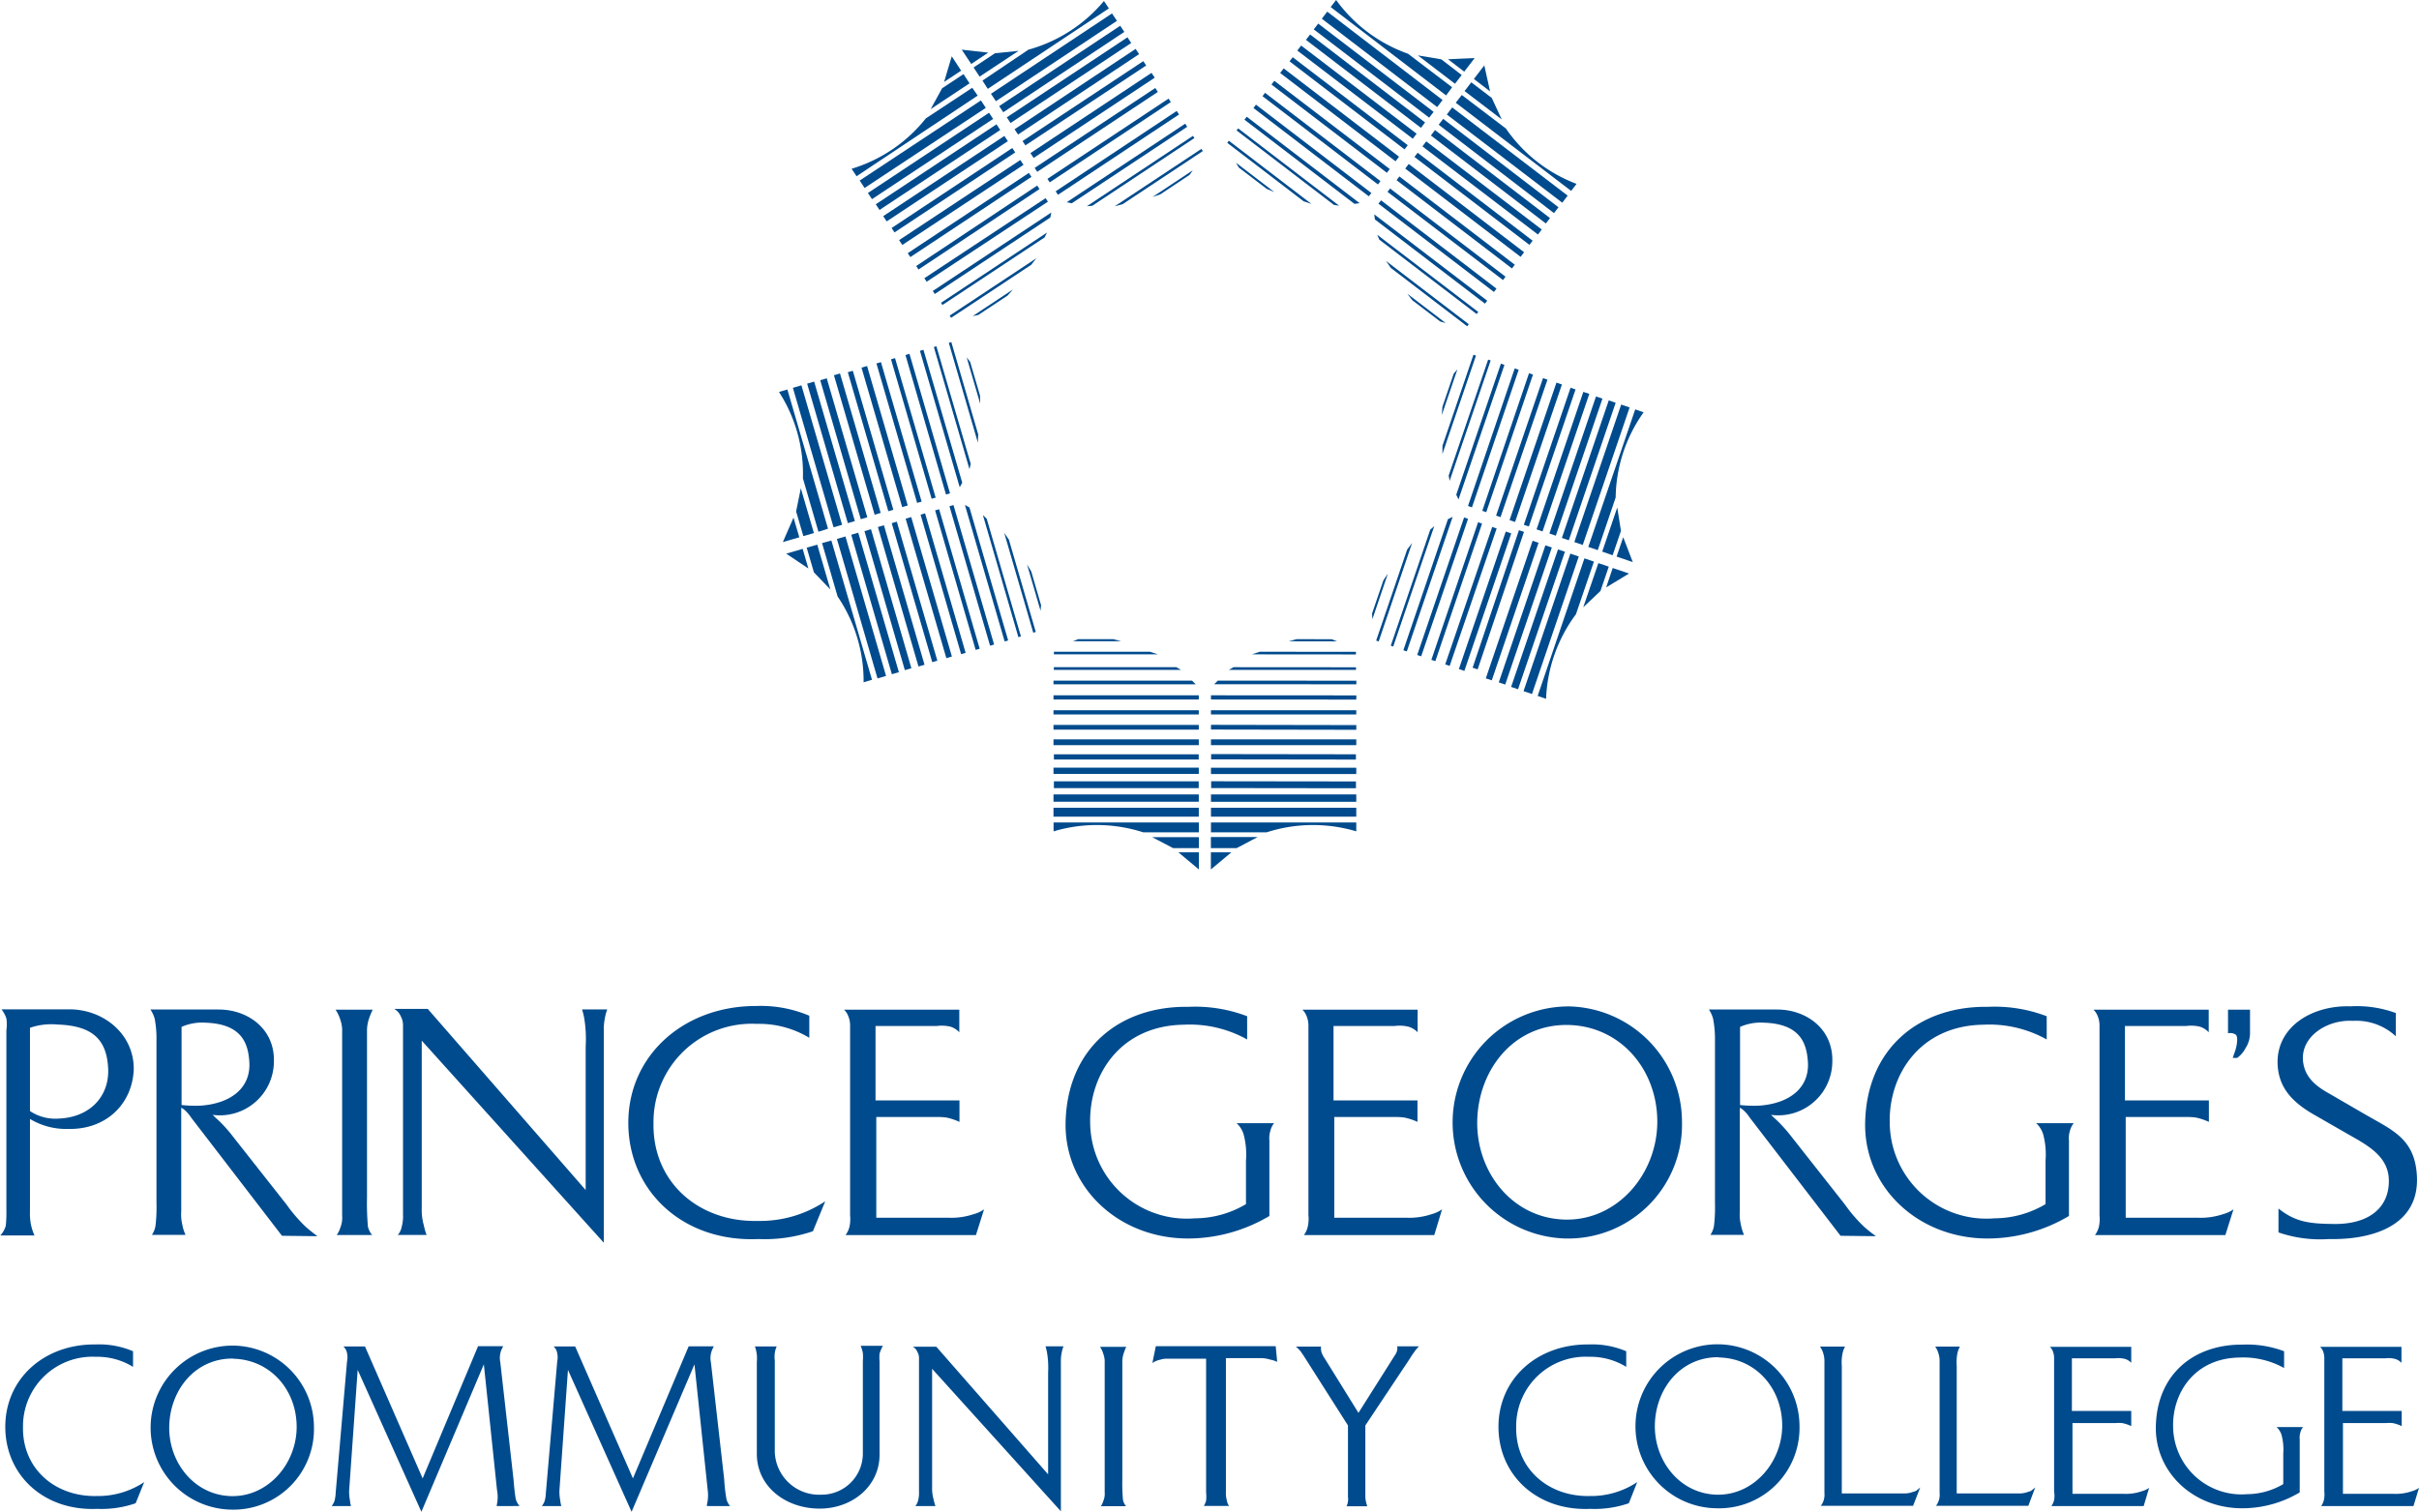 <svg id="oulined" xmlns="http://www.w3.org/2000/svg" viewBox="0 0 288.17 180.14"><defs><style>.cls-1{fill:#004b8d;}</style></defs><polygon class="cls-1" points="142.82 101.56 140.38 101.56 142.82 103.6 142.82 101.56"/><polygon class="cls-1" points="142.82 99.75 137.25 99.75 139.75 101.06 142.82 101.06 142.82 99.75"/><path class="cls-1" d="M146.78,105H129.47v1.06a18,18,0,0,1,10.69.12h6.62Z" transform="translate(-3.96 -7)"/><rect class="cls-1" x="125.5" y="96.25" width="17.31" height="1.06"/><rect class="cls-1" x="125.5" y="82.85" width="17.31" height="0.5"/><polygon class="cls-1" points="142.44 81.54 142 81.1 125.5 81.1 125.5 81.54 142.44 81.54"/><polygon class="cls-1" points="140.69 79.82 140.13 79.5 125.54 79.5 125.54 79.82 140.69 79.82"/><polygon class="cls-1" points="137.94 77.97 137 77.66 125.55 77.66 125.55 77.97 137.94 77.97"/><polygon class="cls-1" points="133.57 76.41 132.63 76.16 128.44 76.16 127.82 76.41 133.57 76.41"/><rect class="cls-1" x="125.5" y="94.66" width="17.31" height="0.87"/><rect class="cls-1" x="125.55" y="93.1" width="17.25" height="0.81"/><rect class="cls-1" x="125.5" y="91.47" width="17.31" height="0.75"/><rect class="cls-1" x="125.55" y="89.88" width="17.25" height="0.62"/><rect class="cls-1" x="125.5" y="88.1" width="17.31" height="0.69"/><rect class="cls-1" x="125.5" y="86.38" width="17.31" height="0.56"/><rect class="cls-1" x="125.5" y="84.63" width="17.31" height="0.5"/><polygon class="cls-1" points="144.25 101.56 146.69 101.56 144.25 103.6 144.25 101.56"/><polygon class="cls-1" points="144.25 99.74 149.82 99.74 147.32 101.06 144.25 101.06 144.25 99.74"/><path class="cls-1" d="M148.22,105h17.31v1.06a18,18,0,0,0-10.69.12h-6.62Z" transform="translate(-3.96 -7)"/><rect class="cls-1" x="144.26" y="96.25" width="17.31" height="1.06"/><polygon class="cls-1" points="144.26 83.35 144.26 82.85 161.58 82.86 161.57 83.36 144.26 83.35"/><polygon class="cls-1" points="144.64 81.53 145.08 81.1 161.58 81.11 161.58 81.54 144.64 81.53"/><polygon class="cls-1" points="146.39 79.82 146.95 79.5 161.54 79.51 161.54 79.82 146.39 79.82"/><polygon class="cls-1" points="149.14 77.97 150.08 77.66 161.53 77.67 161.53 77.98 149.14 77.97"/><polygon class="cls-1" points="153.52 76.41 154.46 76.16 158.64 76.17 159.27 76.42 153.52 76.41"/><rect class="cls-1" x="144.26" y="94.66" width="17.31" height="0.88"/><rect class="cls-1" x="156.46" y="91.88" width="0.81" height="17.25" transform="translate(52.21 250.25) rotate(-89.93)"/><rect class="cls-1" x="144.26" y="91.48" width="17.31" height="0.75"/><rect class="cls-1" x="156.56" y="88.57" width="0.63" height="17.25" transform="translate(55.49 246.92) rotate(-89.92)"/><rect class="cls-1" x="144.26" y="88.1" width="17.31" height="0.69"/><rect class="cls-1" x="156.6" y="85.01" width="0.56" height="17.31" transform="translate(58.98 243.38) rotate(-89.9)"/><rect class="cls-1" x="144.26" y="84.63" width="17.31" height="0.5"/><polygon class="cls-1" points="95.22 64.02 94.53 61.68 93.26 64.59 95.22 64.02"/><polygon class="cls-1" points="96.96 63.52 95.4 58.18 94.84 60.94 95.7 63.88 96.96 63.52"/><path class="cls-1" d="M102.6,70,97.76,53.41l-1,.29A18,18,0,0,1,99.61,64l1.85,6.36Z" transform="translate(-3.96 -7)"/><rect class="cls-1" x="100.82" y="52.72" width="1.06" height="17.31" transform="translate(-17.09 23.81) rotate(-16.25)"/><rect class="cls-1" x="114.23" y="48.89" width="0.5" height="17.31" transform="translate(-15.47 27.22) rotate(-16.2)"/><polygon class="cls-1" points="114.33 58.06 114.63 57.52 110.01 41.68 109.59 41.8 114.33 58.06"/><polygon class="cls-1" points="115.49 55.9 115.64 55.27 111.55 41.26 111.25 41.35 115.49 55.9"/><polygon class="cls-1" points="116.49 52.74 116.53 51.76 113.33 40.76 113.03 40.85 116.49 52.74"/><polygon class="cls-1" points="116.77 48.11 116.75 47.14 115.57 43.12 115.16 42.59 116.77 48.11"/><rect class="cls-1" x="102.52" y="52.25" width="0.87" height="17.31" transform="translate(-16.9 24.28) rotate(-16.27)"/><rect class="cls-1" x="104.08" y="51.84" width="0.81" height="17.25" transform="translate(-16.72 24.68) rotate(-16.26)"/><rect class="cls-1" x="105.7" y="51.34" width="0.75" height="17.31" transform="matrix(0.96, -0.28, 0.28, 0.96, -16.5, 25.02)"/><rect class="cls-1" x="107.36" y="50.92" width="0.62" height="17.25" transform="translate(-16.32 25.51) rotate(-16.25)"/><rect class="cls-1" x="109" y="50.39" width="0.69" height="17.31" transform="matrix(0.96, -0.28, 0.28, 0.96, -16.12, 25.95)"/><rect class="cls-1" x="110.78" y="49.89" width="0.56" height="17.31" transform="translate(-15.91 26.43) rotate(-16.26)"/><rect class="cls-1" x="112.52" y="49.39" width="0.5" height="17.31" transform="translate(-15.7 26.86) rotate(-16.24)"/><polygon class="cls-1" points="95.62 65.4 96.3 67.74 93.66 65.97 95.62 65.4"/><polygon class="cls-1" points="97.36 64.9 98.92 70.24 96.96 68.2 96.1 65.26 97.36 64.9"/><path class="cls-1" d="M103,71.41,107.84,88l-1,.3a17.94,17.94,0,0,0-3.1-10.23l-1.85-6.36Z" transform="translate(-3.96 -7)"/><rect class="cls-1" x="106.06" y="70.72" width="1.06" height="17.31" transform="translate(-21.9 25.96) rotate(-16.23)"/><rect class="cls-1" x="119.48" y="66.9" width="0.5" height="17.31" transform="translate(-20.31 29.48) rotate(-16.23)"/><polygon class="cls-1" points="114.95 60.17 115.49 60.47 120.1 76.31 119.68 76.43 114.95 60.17"/><polygon class="cls-1" points="117.09 61.37 117.55 61.82 121.62 75.83 121.32 75.92 117.09 61.37"/><polygon class="cls-1" points="119.63 63.49 120.19 64.31 123.39 75.3 123.09 75.39 119.63 63.49"/><polygon class="cls-1" points="122.35 67.26 122.85 68.09 124.02 72.11 123.96 72.78 122.35 67.26"/><rect class="cls-1" x="107.77" y="70.25" width="0.87" height="17.31" transform="translate(-21.71 26.41) rotate(-16.24)"/><rect class="cls-1" x="109.33" y="69.83" width="0.81" height="17.25" transform="translate(-21.49 26.73) rotate(-16.2)"/><rect class="cls-1" x="110.95" y="69.34" width="0.75" height="17.31" transform="translate(-21.32 27.21) rotate(-16.22)"/><rect class="cls-1" x="112.6" y="68.9" width="0.63" height="17.25" transform="translate(-21.15 27.7) rotate(-16.25)"/><rect class="cls-1" x="114.25" y="68.39" width="0.69" height="17.31" transform="matrix(0.96, -0.28, 0.28, 0.96, -20.94, 28.14)"/><rect class="cls-1" x="116.03" y="67.9" width="0.56" height="17.31" transform="translate(-20.7 28.49) rotate(-16.2)"/><rect class="cls-1" x="117.77" y="67.4" width="0.5" height="17.31" transform="translate(-20.5 28.95) rotate(-16.2)"/><polygon class="cls-1" points="115.7 7.62 117.73 6.27 114.57 5.92 115.7 7.62"/><polygon class="cls-1" points="116.7 9.13 121.34 6.06 118.53 6.34 115.98 8.04 116.7 9.13"/><path class="cls-1" d="M121.63,17.59,136.06,8l-.59-.88a17.93,17.93,0,0,1-9,5.8L121,16.6Z" transform="translate(-3.96 -7)"/><rect class="cls-1" x="120.86" y="13.29" width="17.31" height="1.06" transform="translate(10.01 66.95) rotate(-33.58)"/><rect class="cls-1" x="128.42" y="24.97" width="17.31" height="0.5" transform="translate(4.95 73) rotate(-33.57)"/><polygon class="cls-1" points="127.07 24.1 127.68 24.22 141.43 15.11 141.19 14.74 127.07 24.1"/><polygon class="cls-1" points="129.48 24.57 130.12 24.52 142.29 16.45 142.11 16.19 129.48 24.57"/><polygon class="cls-1" points="132.79 24.58 133.75 24.32 143.29 18 143.12 17.74 132.79 24.58"/><polygon class="cls-1" points="137.3 23.47 138.22 23.16 141.71 20.84 142.1 20.29 137.3 23.47"/><rect class="cls-1" x="121.79" y="14.78" width="17.31" height="0.88" transform="translate(9.39 67.69) rotate(-33.58)"/><rect class="cls-1" x="122.69" y="16.15" width="17.25" height="0.81" transform="translate(8.77 68.35) rotate(-33.56)"/><rect class="cls-1" x="123.59" y="17.55" width="17.31" height="0.75" transform="translate(8.2 69.16) rotate(-33.59)"/><rect class="cls-1" x="124.52" y="19" width="17.25" height="0.62" transform="translate(7.48 69.67) rotate(-33.49)"/><rect class="cls-1" x="125.47" y="20.42" width="17.31" height="0.69" transform="translate(6.89 70.55) rotate(-33.54)"/><rect class="cls-1" x="126.45" y="21.97" width="17.31" height="0.56" transform="matrix(0.83, -0.55, 0.55, 0.83, 6.22, 71.32)"/><polygon class="cls-1" points="124.78 21.31 125.05 21.73 139.48 12.16 139.21 11.75 124.78 21.31"/><polygon class="cls-1" points="114.5 8.42 112.47 9.76 113.38 6.71 114.5 8.42"/><polygon class="cls-1" points="115.5 9.93 110.87 13 112.23 10.52 114.78 8.83 115.5 9.93"/><path class="cls-1" d="M120.43,18.39,106,28l-.59-.89a17.9,17.9,0,0,0,8.84-6l5.53-3.65Z" transform="translate(-3.96 -7)"/><rect class="cls-1" x="105.23" y="23.65" width="17.31" height="1.06" transform="translate(1.59 59.82) rotate(-33.47)"/><rect class="cls-1" x="112.78" y="35.34" width="17.31" height="0.5" transform="translate(-3.47 65.81) rotate(-33.44)"/><polygon class="cls-1" points="125.24 25.32 125.12 25.92 111.36 35.03 111.12 34.67 125.24 25.32"/><polygon class="cls-1" points="124.73 27.71 124.44 28.29 112.27 36.34 112.1 36.08 124.73 27.71"/><polygon class="cls-1" points="123.46 30.77 122.85 31.55 113.3 37.87 113.13 37.61 123.46 30.77"/><polygon class="cls-1" points="120.67 34.49 120.03 35.22 116.54 37.53 115.88 37.66 120.67 34.49"/><rect class="cls-1" x="106.16" y="25.14" width="17.31" height="0.88" transform="translate(1.01 60.68) rotate(-33.53)"/><rect class="cls-1" x="107.08" y="26.5" width="17.25" height="0.81" transform="translate(0.43 61.4) rotate(-33.53)"/><rect class="cls-1" x="107.95" y="27.91" width="17.31" height="0.75" transform="translate(-0.2 62.08) rotate(-33.51)"/><rect class="cls-1" x="108.91" y="29.35" width="17.25" height="0.63" transform="translate(-0.78 62.88) rotate(-33.54)"/><rect class="cls-1" x="109.83" y="30.79" width="17.31" height="0.69" transform="translate(-1.49 63.5) rotate(-33.47)"/><rect class="cls-1" x="110.82" y="32.33" width="17.31" height="0.56" transform="translate(-2.1 64.43) rotate(-33.53)"/><rect class="cls-1" x="111.8" y="33.85" width="17.31" height="0.5" transform="translate(-2.69 65.43) rotate(-33.63)"/><polygon class="cls-1" points="175.58 9.41 177.51 10.89 176.82 7.79 175.58 9.41"/><polygon class="cls-1" points="174.47 10.85 178.9 14.23 177.71 11.67 175.27 9.81 174.47 10.85"/><path class="cls-1" d="M177.38,19.24l13.75,10.51.64-.84a17.87,17.87,0,0,1-8.41-6.59l-5.26-4Z" transform="translate(-3.96 -7)"/><rect class="cls-1" x="182.98" y="16.81" width="1.06" height="17.31" transform="translate(47.91 148.84) rotate(-52.62)"/><polygon class="cls-1" points="164.52 23.87 164.21 24.27 177.97 34.79 178.27 34.39 164.52 23.87"/><polygon class="cls-1" points="163.71 25.54 163.79 26.15 176.9 36.18 177.17 35.83 163.71 25.54"/><polygon class="cls-1" points="164.06 27.97 164.32 28.56 175.91 37.42 176.1 37.17 164.06 27.97"/><polygon class="cls-1" points="165.12 31.1 165.68 31.92 174.78 38.88 174.97 38.63 165.12 31.1"/><polygon class="cls-1" points="167.65 35 168.24 35.77 171.57 38.31 172.22 38.49 167.65 35"/><rect class="cls-1" x="182.06" y="18.14" width="0.88" height="17.31" transform="translate(46.21 148.3) rotate(-52.52)"/><rect class="cls-1" x="181.11" y="19.43" width="0.81" height="17.25" transform="translate(44.93 148.13) rotate(-52.56)"/><rect class="cls-1" x="180.14" y="20.72" width="0.75" height="17.31" transform="translate(43.67 148.05) rotate(-52.64)"/><polygon class="cls-1" points="168.88 18.2 168.5 18.7 182.2 29.18 182.58 28.68 168.88 18.2"/><rect class="cls-1" x="178.11" y="23.43" width="0.69" height="17.31" transform="translate(40.54 147.28) rotate(-52.57)"/><rect class="cls-1" x="177.09" y="24.84" width="0.56" height="17.31" transform="translate(39.03 147.02) rotate(-52.58)"/><polygon class="cls-1" points="165.6 22.46 165.29 22.86 179.05 33.37 179.35 32.97 165.6 22.46"/><polygon class="cls-1" points="174.43 8.54 172.5 7.06 175.67 6.92 174.43 8.54"/><polygon class="cls-1" points="173.33 9.98 168.91 6.6 171.7 7.07 174.13 8.94 173.33 9.98"/><path class="cls-1" d="M176.23,18.37,162.48,7.84l.65-.84a17.94,17.94,0,0,0,8.56,6.4l5.26,4Z" transform="translate(-3.96 -7)"/><rect class="cls-1" x="168.09" y="5.42" width="1.06" height="17.31" transform="translate(50.93 132.36) rotate(-52.54)"/><polygon class="cls-1" points="163.37 23 163.06 23.39 149.32 12.87 149.62 12.47 163.37 23"/><polygon class="cls-1" points="161.97 24.21 161.35 24.29 148.25 14.26 148.52 13.91 161.97 24.21"/><polygon class="cls-1" points="159.53 24.51 158.9 24.41 147.31 15.54 147.5 15.3 159.53 24.51"/><polygon class="cls-1" points="156.23 24.3 155.29 23.98 146.2 17.02 146.39 16.77 156.23 24.3"/><polygon class="cls-1" points="151.8 22.88 150.91 22.51 147.58 19.97 147.24 19.39 151.8 22.88"/><rect class="cls-1" x="167.16" y="6.75" width="0.87" height="17.31" transform="translate(49.57 132.16) rotate(-52.58)"/><rect class="cls-1" x="166.23" y="8.05" width="0.81" height="17.25" transform="translate(48.15 131.86) rotate(-52.57)"/><rect class="cls-1" x="165.25" y="9.33" width="0.75" height="17.31" transform="translate(46.83 131.69) rotate(-52.63)"/><polygon class="cls-1" points="167.7 17.3 167.32 17.8 153.62 7.31 154 6.82 167.7 17.3"/><rect class="cls-1" x="163.21" y="12.03" width="0.69" height="17.31" transform="translate(43.73 130.97) rotate(-52.56)"/><rect class="cls-1" x="162.19" y="13.45" width="0.56" height="17.31" transform="translate(42.25 130.73) rotate(-52.59)"/><polygon class="cls-1" points="164.45 21.58 164.15 21.98 150.4 11.46 150.7 11.06 164.45 21.58"/><polygon class="cls-1" points="192.12 67.68 191.34 69.99 194.06 68.34 192.12 67.68"/><polygon class="cls-1" points="190.41 67.1 188.61 72.36 190.66 70.42 191.65 67.52 190.41 67.1"/><path class="cls-1" d="M192.71,73.53l-5.57,16.39,1,.35a18,18,0,0,1,3.56-10.08l2.14-6.27Z" transform="translate(-3.96 -7)"/><rect class="cls-1" x="180.11" y="80.8" width="17.31" height="1.06" transform="translate(46.99 226.84) rotate(-71.21)"/><rect class="cls-1" x="167.17" y="76.68" width="17.31" height="0.5" transform="translate(42.32 211.54) rotate(-71.18)"/><polygon class="cls-1" points="173.05 61.59 172.49 61.86 167.18 77.48 167.59 77.62 173.05 61.59"/><polygon class="cls-1" points="170.86 62.69 170.38 63.12 165.68 76.94 165.97 77.04 170.86 62.69"/><polygon class="cls-1" points="168.22 64.7 167.63 65.49 163.94 76.33 164.24 76.43 168.22 64.7"/><polygon class="cls-1" points="165.34 68.34 164.8 69.15 163.45 73.11 163.49 73.78 165.34 68.34"/><rect class="cls-1" x="178.53" y="80.36" width="17.31" height="0.87" transform="translate(46.36 224.91) rotate(-71.18)"/><rect class="cls-1" x="177.05" y="79.87" width="17.25" height="0.81" transform="translate(45.93 223.22) rotate(-71.22)"/><rect class="cls-1" x="175.45" y="79.37" width="17.31" height="0.75" transform="translate(45.35 221.36) rotate(-71.21)"/><rect class="cls-1" x="173.92" y="78.89" width="17.25" height="0.63" transform="matrix(0.32, -0.95, 0.95, 0.32, 44.83, 219.54)"/><rect class="cls-1" x="172.23" y="78.31" width="17.31" height="0.69" transform="translate(44.11 217.48) rotate(-71.18)"/><rect class="cls-1" x="170.54" y="77.8" width="17.31" height="0.56" transform="translate(43.39 215.38) rotate(-71.13)"/><rect class="cls-1" x="168.85" y="77.25" width="17.31" height="0.5" transform="translate(43.09 213.68) rotate(-71.25)"/><polygon class="cls-1" points="192.58 66.32 193.37 64.01 194.51 66.98 192.58 66.32"/><polygon class="cls-1" points="190.87 65.73 192.66 60.47 193.1 63.26 192.11 66.16 190.87 65.73"/><path class="cls-1" d="M193.17,72.17l5.59-16.39,1,.35a17.91,17.91,0,0,0-3.33,10.15l-2.13,6.27Z" transform="translate(-3.96 -7)"/><rect class="cls-1" x="186.16" y="63.05" width="17.31" height="1.06" transform="translate(67.84 220.48) rotate(-71.19)"/><rect class="cls-1" x="173.21" y="58.92" width="17.31" height="0.5" transform="translate(63.41 205.37) rotate(-71.25)"/><polygon class="cls-1" points="173.75 59.51 173.48 58.95 178.8 43.33 179.22 43.48 173.75 59.51"/><polygon class="cls-1" points="172.69 57.3 172.58 56.66 177.28 42.85 177.58 42.95 172.69 57.3"/><polygon class="cls-1" points="171.83 54.1 171.84 53.11 175.53 42.27 175.83 42.37 171.83 54.1"/><polygon class="cls-1" points="171.76 49.45 171.83 48.48 173.18 44.52 173.62 44.01 171.76 49.45"/><rect class="cls-1" x="184.57" y="62.61" width="17.31" height="0.87" transform="translate(67.26 218.6) rotate(-71.18)"/><rect class="cls-1" x="183.09" y="62.13" width="17.25" height="0.81" transform="translate(66.81 216.91) rotate(-71.22)"/><rect class="cls-1" x="181.49" y="61.62" width="17.31" height="0.75" transform="translate(66.28 215.07) rotate(-71.22)"/><rect class="cls-1" x="179.95" y="61.16" width="17.25" height="0.63" transform="translate(65.59 213.13) rotate(-71.18)"/><rect class="cls-1" x="178.27" y="60.55" width="17.31" height="0.69" transform="translate(65.01 211.18) rotate(-71.18)"/><rect class="cls-1" x="176.58" y="60.04" width="17.31" height="0.56" transform="translate(64.38 209.17) rotate(-71.16)"/><rect class="cls-1" x="174.9" y="59.5" width="17.31" height="0.5" transform="translate(64.02 207.36) rotate(-71.25)"/><path class="cls-1" d="M12.07,141.52a8.36,8.36,0,0,1-4.54-1.19V151.4a6.62,6.62,0,0,0,.11,1.48,6.08,6.08,0,0,0,.43,1.33H4a2.86,2.86,0,0,0,.65-1.15,15.59,15.59,0,0,0,.07-1.91V129.76a4.74,4.74,0,0,0,0-1.41,3.67,3.67,0,0,0-.58-1.08h8.11c4.07,0,7.75,3,7.64,7.25C19.68,138.56,16.61,141.62,12.07,141.52Zm-1.26-12.44a7.75,7.75,0,0,0-3.28.39v9.92a5.44,5.44,0,0,0,3.32.9c3.78-.11,6.09-2.6,6-5.84C16.72,131,15.14,129.22,10.81,129.08Z" transform="translate(-3.96 -7)"/><path class="cls-1" d="M37.55,154.25,26.74,140.18a4.49,4.49,0,0,0-.72-.86,2.21,2.21,0,0,0-.47-.33v12.37a4.94,4.94,0,0,0,.11,1.48,5.4,5.4,0,0,0,.4,1.3h-4a2.73,2.73,0,0,0,.43-1.12,19.18,19.18,0,0,0,.11-2.74V131a12.67,12.67,0,0,0-.21-2.6,3.75,3.75,0,0,0-.51-1.11H30c3.53,0,6.7,2.34,6.59,6.2a6.44,6.44,0,0,1-7.31,6.35c.21.18.32.32.54.5a16.15,16.15,0,0,1,1.87,2.06l6.42,8.15a18.07,18.07,0,0,0,2.3,2.66c.51.44.83.69,1.37,1.09Zm-9.12-25.39a6,6,0,0,0-2.84.5v9.31a14.91,14.91,0,0,0,2.34.07c3.71-.29,5.94-2.24,5.73-5.23C33.52,131.35,32.79,129,28.43,128.86Z" transform="translate(-3.96 -7)"/><path class="cls-1" d="M47.93,128.35a4.4,4.4,0,0,0-.25,1.52v19.8a32.27,32.27,0,0,0,.11,3.49,2.52,2.52,0,0,0,.5,1H44.07a2.9,2.9,0,0,0,.44-.9,3.17,3.17,0,0,0,.21-1.4V129.94a3.79,3.79,0,0,0-.21-1.4,4.32,4.32,0,0,0-.58-1.23h4.43A8.73,8.73,0,0,0,47.93,128.35Z" transform="translate(-3.96 -7)"/><path class="cls-1" d="M76,128.43a6.49,6.49,0,0,0-.11,1.44l0,25.21L54.2,131v20a6.57,6.57,0,0,0,.25,2,7,7,0,0,0,.33,1.15H51.35a2.09,2.09,0,0,0,.47-1,4.71,4.71,0,0,0,.15-1.44v-22.5a2.27,2.27,0,0,0-.29-1.16,1.75,1.75,0,0,0-.76-.83h4L73.73,148.8V131.71a15.19,15.19,0,0,0-.18-3.43,9.26,9.26,0,0,0-.25-1h3A5.75,5.75,0,0,0,76,128.43Z" transform="translate(-3.96 -7)"/><path class="cls-1" d="M100.8,153.71a17.89,17.89,0,0,1-6.49.93c-9,.4-15.46-5.73-15.5-13.77s6.53-14,15.21-14a14.8,14.8,0,0,1,6.35,1.16v2.63A11.58,11.58,0,0,0,94.1,129a11.71,11.71,0,0,0-12.29,11.87c-.11,7,5.4,11.79,12.46,11.61a14,14,0,0,0,8-2.34Z" transform="translate(-3.96 -7)"/><path class="cls-1" d="M120.22,154.17H104.69a2.9,2.9,0,0,0,.47-1,4.5,4.5,0,0,0,.07-1.37V129.22a2.84,2.84,0,0,0-.22-1.15,2.06,2.06,0,0,0-.5-.76h13.73V130a2.51,2.51,0,0,0-1-.65,4.45,4.45,0,0,0-1.66-.1h-7.32v8.87h10v2.56a7.25,7.25,0,0,0-1.51-.51,6.85,6.85,0,0,0-1.19-.07h-7.21v12h8.61a8.34,8.34,0,0,0,3-.43,3.84,3.84,0,0,0,1.23-.57Z" transform="translate(-3.96 -7)"/><path class="cls-1" d="M155.29,141.77a2.8,2.8,0,0,0-.11,1.12l0,9a19,19,0,0,1-9,2.67c-8.61.35-15.39-5.85-15.28-13.71.15-8.87,6.38-14,14.63-13.88a17.35,17.35,0,0,1,7,1.12v2.77a14,14,0,0,0-7.53-1.76c-7.6.1-11.31,6-11.17,11.71a11.52,11.52,0,0,0,12.47,11.36,12,12,0,0,0,6.09-1.69V145.3a9.32,9.32,0,0,0-.29-3.17,3,3,0,0,0-.83-1.3h4.47A2.32,2.32,0,0,0,155.29,141.77Z" transform="translate(-3.96 -7)"/><path class="cls-1" d="M174.82,154.17H159.29a2.71,2.71,0,0,0,.46-1,4.2,4.2,0,0,0,.08-1.37V129.22a3,3,0,0,0-.22-1.15,2.06,2.06,0,0,0-.5-.76h13.73V130a2.55,2.55,0,0,0-1.05-.65,4.42,4.42,0,0,0-1.66-.1h-7.31v8.87h10v2.56a7.14,7.14,0,0,0-1.52-.51,6.73,6.73,0,0,0-1.19-.07h-7.2v12h8.61a8.37,8.37,0,0,0,3-.43,3.94,3.94,0,0,0,1.23-.57Z" transform="translate(-3.96 -7)"/><path class="cls-1" d="M190.32,154.57a13.83,13.83,0,0,1,.61-27.65,13.77,13.77,0,0,1,13.4,13.73A13.56,13.56,0,0,1,190.32,154.57Zm.39-25.44c-6.45-.08-10.66,5.36-10.77,11.45s4.18,11.59,10.45,11.74,11-5.47,11-11.67S197,129.23,190.71,129.13Z" transform="translate(-3.96 -7)"/><path class="cls-1" d="M223.22,154.25l-10.81-14.07a4.49,4.49,0,0,0-.72-.86,2.21,2.21,0,0,0-.47-.33v12.37a4.94,4.94,0,0,0,.11,1.48,5.85,5.85,0,0,0,.39,1.3h-4a2.73,2.73,0,0,0,.43-1.12,19.18,19.18,0,0,0,.11-2.74V131a12.69,12.69,0,0,0-.22-2.6,3.73,3.73,0,0,0-.5-1.11h8.11c3.53,0,6.7,2.34,6.59,6.2a6.44,6.44,0,0,1-7.31,6.35c.21.18.32.32.54.5a16.93,16.93,0,0,1,1.87,2.06l6.42,8.15a17.49,17.49,0,0,0,2.3,2.66c.51.44.83.69,1.37,1.09Zm-9.12-25.39a6.09,6.09,0,0,0-2.85.5v9.31a15.09,15.09,0,0,0,2.35.07c3.71-.29,5.94-2.24,5.73-5.23C219.18,131.35,218.46,129,214.1,128.86Z" transform="translate(-3.96 -7)"/><path class="cls-1" d="M250.54,141.77a2.8,2.8,0,0,0-.11,1.12l0,9a19,19,0,0,1-9,2.67c-8.61.35-15.39-5.85-15.28-13.71.15-8.87,6.38-14,14.63-13.88a17.35,17.35,0,0,1,7,1.12v2.77a14,14,0,0,0-7.53-1.76c-7.6.1-11.31,6-11.17,11.71a11.52,11.52,0,0,0,12.47,11.36,12,12,0,0,0,6.09-1.69V145.3a9.32,9.32,0,0,0-.29-3.17,3,3,0,0,0-.83-1.3H251A2.44,2.44,0,0,0,250.54,141.77Z" transform="translate(-3.96 -7)"/><path class="cls-1" d="M269.06,154.17H253.53a2.9,2.9,0,0,0,.47-1,4.5,4.5,0,0,0,.07-1.37V129.22a2.84,2.84,0,0,0-.22-1.15,2.06,2.06,0,0,0-.5-.76h13.73V130a2.58,2.58,0,0,0-1-.65,4.45,4.45,0,0,0-1.66-.1h-7.32v8.87h10v2.56a7.25,7.25,0,0,0-1.51-.51,6.85,6.85,0,0,0-1.19-.07h-7.21v12h8.61a8.34,8.34,0,0,0,3-.43,3.84,3.84,0,0,0,1.23-.57Z" transform="translate(-3.96 -7)"/><path class="cls-1" d="M271.46,131.9a3.17,3.17,0,0,1-1,1.16h-.52l.18-.53c.34-.84.51-2.08.15-2.26a1.12,1.12,0,0,0-.89-.14v-2.82H272V130A3.29,3.29,0,0,1,271.46,131.9Z" transform="translate(-3.96 -7)"/><path class="cls-1" d="M281.39,154.64a15.27,15.27,0,0,1-6-.79V151c2,1.62,3.75,1.8,6.31,1.84,4.25.14,6.84-1.77,6.84-5.12,0-2.56-1.91-3.9-4.14-5.16l-4.9-2.81c-2.64-1.55-4.19-3.32-4.22-6.2,0-4.26,4.14-6.78,8.68-6.64a13.46,13.46,0,0,1,5.41.8v2.77a6.91,6.91,0,0,0-5.11-1.84c-3-.18-6.21,1.81-5.95,4.76.18,1.91,1.47,3,3.17,3.93l4.29,2.49c3.24,1.88,5.94,2.89,6.12,7.47C292.09,153.24,286.25,154.75,281.39,154.64Z" transform="translate(-3.96 -7)"/><path class="cls-1" d="M20.12,186.12a12.39,12.39,0,0,1-4.58.67c-6.34.28-10.93-4-10.95-9.74s4.61-9.91,10.74-9.85a10.33,10.33,0,0,1,4.48.81v1.86a8.13,8.13,0,0,0-4.43-1.2,8.28,8.28,0,0,0-8.68,8.38c-.08,4.95,3.82,8.33,8.81,8.21a9.91,9.91,0,0,0,5.63-1.66Z" transform="translate(-3.96 -7)"/><path class="cls-1" d="M31.46,186.88a9.77,9.77,0,0,1,.43-19.54,9.73,9.73,0,0,1,9.47,9.7A9.6,9.6,0,0,1,31.46,186.88Zm.28-18c-4.56-.05-7.54,3.79-7.62,8.09s3,8.2,7.39,8.3,7.79-3.87,7.79-8.25S36.19,169,31.74,168.9Z" transform="translate(-3.96 -7)"/><path class="cls-1" d="M63.12,186.46c.05-.26.08-.44.11-.69a4.4,4.4,0,0,0-.06-1.2l-1.57-15-7.44,17.57-7.59-16.91-1,14.14a4.88,4.88,0,0,0,.08,1.4,3.71,3.71,0,0,0,.12.69H43.47a2.5,2.5,0,0,0,.33-.59,4.33,4.33,0,0,0,.15-1l1.35-15.64a2.44,2.44,0,0,0,0-1,1.4,1.4,0,0,0-.43-.79h2.57l6.87,15.72,6.6-15.75h3c-.1.18-.15.29-.23.46a2.6,2.6,0,0,0-.12,1.46l1.57,13.91c.08.91.13,1.58.28,2.42a2.4,2.4,0,0,0,.44.79Z" transform="translate(-3.96 -7)"/><path class="cls-1" d="M88.17,186.46c0-.26.07-.44.1-.69a4.83,4.83,0,0,0,0-1.2l-1.58-15L79.2,187.14l-7.58-16.91-1,14.14a4.88,4.88,0,0,0,.08,1.4,3.77,3.77,0,0,0,.13.69H68.51a2.5,2.5,0,0,0,.33-.59,4.33,4.33,0,0,0,.15-1l1.35-15.64a2.44,2.44,0,0,0,0-1,1.35,1.35,0,0,0-.43-.79h2.57l6.88,15.72L86,167.42h3a3.81,3.81,0,0,0-.22.46,2.52,2.52,0,0,0-.13,1.46l1.58,13.91a20.31,20.31,0,0,0,.28,2.42,2.2,2.2,0,0,0,.43.79Z" transform="translate(-3.96 -7)"/><path class="cls-1" d="M108.74,168.29a4.72,4.72,0,0,0,0,.92v11.13c0,3.67-3.13,6.35-7,6.42-4.2.05-7.62-2.65-7.62-6.52V169.31a5.08,5.08,0,0,0,0-.87,4,4,0,0,0-.23-1h2.6a2.5,2.5,0,0,0-.23.79,3.33,3.33,0,0,0,0,.89V180a5.28,5.28,0,0,0,5.55,5.1,4.91,4.91,0,0,0,4.94-5v-10.9a6.18,6.18,0,0,0,0-1,4.81,4.81,0,0,0-.26-.84h2.65A4.68,4.68,0,0,0,108.74,168.29Z" transform="translate(-3.96 -7)"/><path class="cls-1" d="M130.42,168.27a4.39,4.39,0,0,0-.08,1l0,17.81L115,170.1v14.14a4.81,4.81,0,0,0,.17,1.4,6,6,0,0,0,.23.82H113a1.71,1.71,0,0,0,.34-.69,3.57,3.57,0,0,0,.1-1v-15.9a1.47,1.47,0,0,0-.21-.81,1.18,1.18,0,0,0-.53-.59h2.8l13.32,15.21V170.58a11,11,0,0,0-.13-2.42,7.22,7.22,0,0,0-.18-.74h2.14A4.59,4.59,0,0,0,130.42,168.27Z" transform="translate(-3.96 -7)"/><path class="cls-1" d="M137.84,168.21a3.06,3.06,0,0,0-.18,1.07v14a22.16,22.16,0,0,0,.08,2.47,1.81,1.81,0,0,0,.36.72h-3a2.07,2.07,0,0,0,.3-.64,2.11,2.11,0,0,0,.16-1V169.34a2.66,2.66,0,0,0-.16-1,2.92,2.92,0,0,0-.4-.86h3.13A5.34,5.34,0,0,0,137.84,168.21Z" transform="translate(-3.96 -7)"/><path class="cls-1" d="M155.25,169a3.54,3.54,0,0,0-1.12-.17H150v15.92a3.42,3.42,0,0,0,.1,1,1.6,1.6,0,0,0,.28.69h-3a3.27,3.27,0,0,0,.26-.62,4.48,4.48,0,0,0,0-1V168.9H142.9a2.11,2.11,0,0,0-.66.1,2.78,2.78,0,0,0-1,.41l.41-2h14.28l.18,1.86A3.68,3.68,0,0,0,155.25,169Z" transform="translate(-3.96 -7)"/><path class="cls-1" d="M172.41,168.14c-.23.3-.35.51-.56.84l-5.24,7.87v8.43a2.91,2.91,0,0,0,.07.64,5.48,5.48,0,0,0,.16.56h-2.47a1.77,1.77,0,0,0,.17-.59,1.41,1.41,0,0,0,0-.51v-8.53l-5.17-8.13c-.18-.28-.28-.43-.48-.71a4.22,4.22,0,0,0-.56-.56h3a2,2,0,0,0,.05.66,3.12,3.12,0,0,0,.41.79l4,6.45,4.33-6.85a1.77,1.77,0,0,0,.28-.59,1.35,1.35,0,0,0,0-.49h2.6A4.72,4.72,0,0,0,172.41,168.14Z" transform="translate(-3.96 -7)"/><path class="cls-1" d="M198,186.12a12.42,12.42,0,0,1-4.59.67c-6.34.28-10.92-4-10.94-9.74s4.6-9.91,10.74-9.85a10.33,10.33,0,0,1,4.48.81v1.86a8.15,8.15,0,0,0-4.43-1.2,8.27,8.27,0,0,0-8.68,8.38c-.08,4.95,3.82,8.33,8.81,8.21A9.91,9.91,0,0,0,199,183.6Z" transform="translate(-3.96 -7)"/><path class="cls-1" d="M208.43,186.72a9.77,9.77,0,1,1,9.9-9.83A9.58,9.58,0,0,1,208.43,186.72Zm.28-18c-4.56-.05-7.54,3.79-7.61,8.09s3,8.19,7.38,8.29,7.79-3.86,7.79-8.24S213.17,168.83,208.71,168.75Z" transform="translate(-3.96 -7)"/><path class="cls-1" d="M231.86,186.43h-11a1.94,1.94,0,0,0,.31-.54,2.26,2.26,0,0,0,.13-1v-15.6a3.18,3.18,0,0,0-.13-1,2.43,2.43,0,0,0-.41-.84h3a2.92,2.92,0,0,0-.28.71,5.31,5.31,0,0,0-.11,1.6l0,15.19,7.33,0a2.91,2.91,0,0,0,1.12-.17c.38-.13.26,0,.89-.54Z" transform="translate(-3.96 -7)"/><path class="cls-1" d="M245.59,186.43h-11a2.19,2.19,0,0,0,.3-.54,2.12,2.12,0,0,0,.13-1v-15.6a2.89,2.89,0,0,0-.13-1,2.6,2.6,0,0,0-.4-.84h2.95a3.39,3.39,0,0,0-.28.71,5.66,5.66,0,0,0-.1,1.6l0,15.19,7.34,0a2.94,2.94,0,0,0,1.12-.17c.38-.13.25,0,.89-.54Z" transform="translate(-3.96 -7)"/><path class="cls-1" d="M259.33,186.46h-11a2,2,0,0,0,.33-.72,2.84,2.84,0,0,0,0-1V168.83a2.18,2.18,0,0,0-.15-.82,1.39,1.39,0,0,0-.36-.53h9.7v1.91a1.65,1.65,0,0,0-.73-.46,3.09,3.09,0,0,0-1.17-.08h-5.17v6.27h7.07v1.81a4.49,4.49,0,0,0-1.07-.36,4.63,4.63,0,0,0-.83,0h-5.1V185H257a5.78,5.78,0,0,0,2.11-.31,2.76,2.76,0,0,0,.87-.4Z" transform="translate(-3.96 -7)"/><path class="cls-1" d="M278,177.69a1.91,1.91,0,0,0-.08.79l0,6.35a13.37,13.37,0,0,1-6.34,1.88c-6.09.26-10.88-4.13-10.8-9.68.1-6.27,4.51-9.86,10.34-9.81a12.48,12.48,0,0,1,4.94.79v2a10,10,0,0,0-5.33-1.25c-5.37.08-8,4.26-7.89,8.28a8.15,8.15,0,0,0,8.81,8,8.61,8.61,0,0,0,4.31-1.2v-3.64a6.7,6.7,0,0,0-.21-2.24,2.15,2.15,0,0,0-.59-.92h3.16A1.57,1.57,0,0,0,278,177.69Z" transform="translate(-3.96 -7)"/><path class="cls-1" d="M291.47,186.46h-11a2.12,2.12,0,0,0,.33-.72,3.12,3.12,0,0,0,.05-1V168.83a2.18,2.18,0,0,0-.15-.82,1.39,1.39,0,0,0-.36-.53h9.7v1.91a1.69,1.69,0,0,0-.74-.46,3.09,3.09,0,0,0-1.17-.08H283v6.27h7.07v1.81a4.49,4.49,0,0,0-1.07-.36,4.68,4.68,0,0,0-.84,0h-5.09V185h6.09a5.81,5.81,0,0,0,2.11-.31,2.7,2.7,0,0,0,.86-.4Z" transform="translate(-3.96 -7)"/></svg>